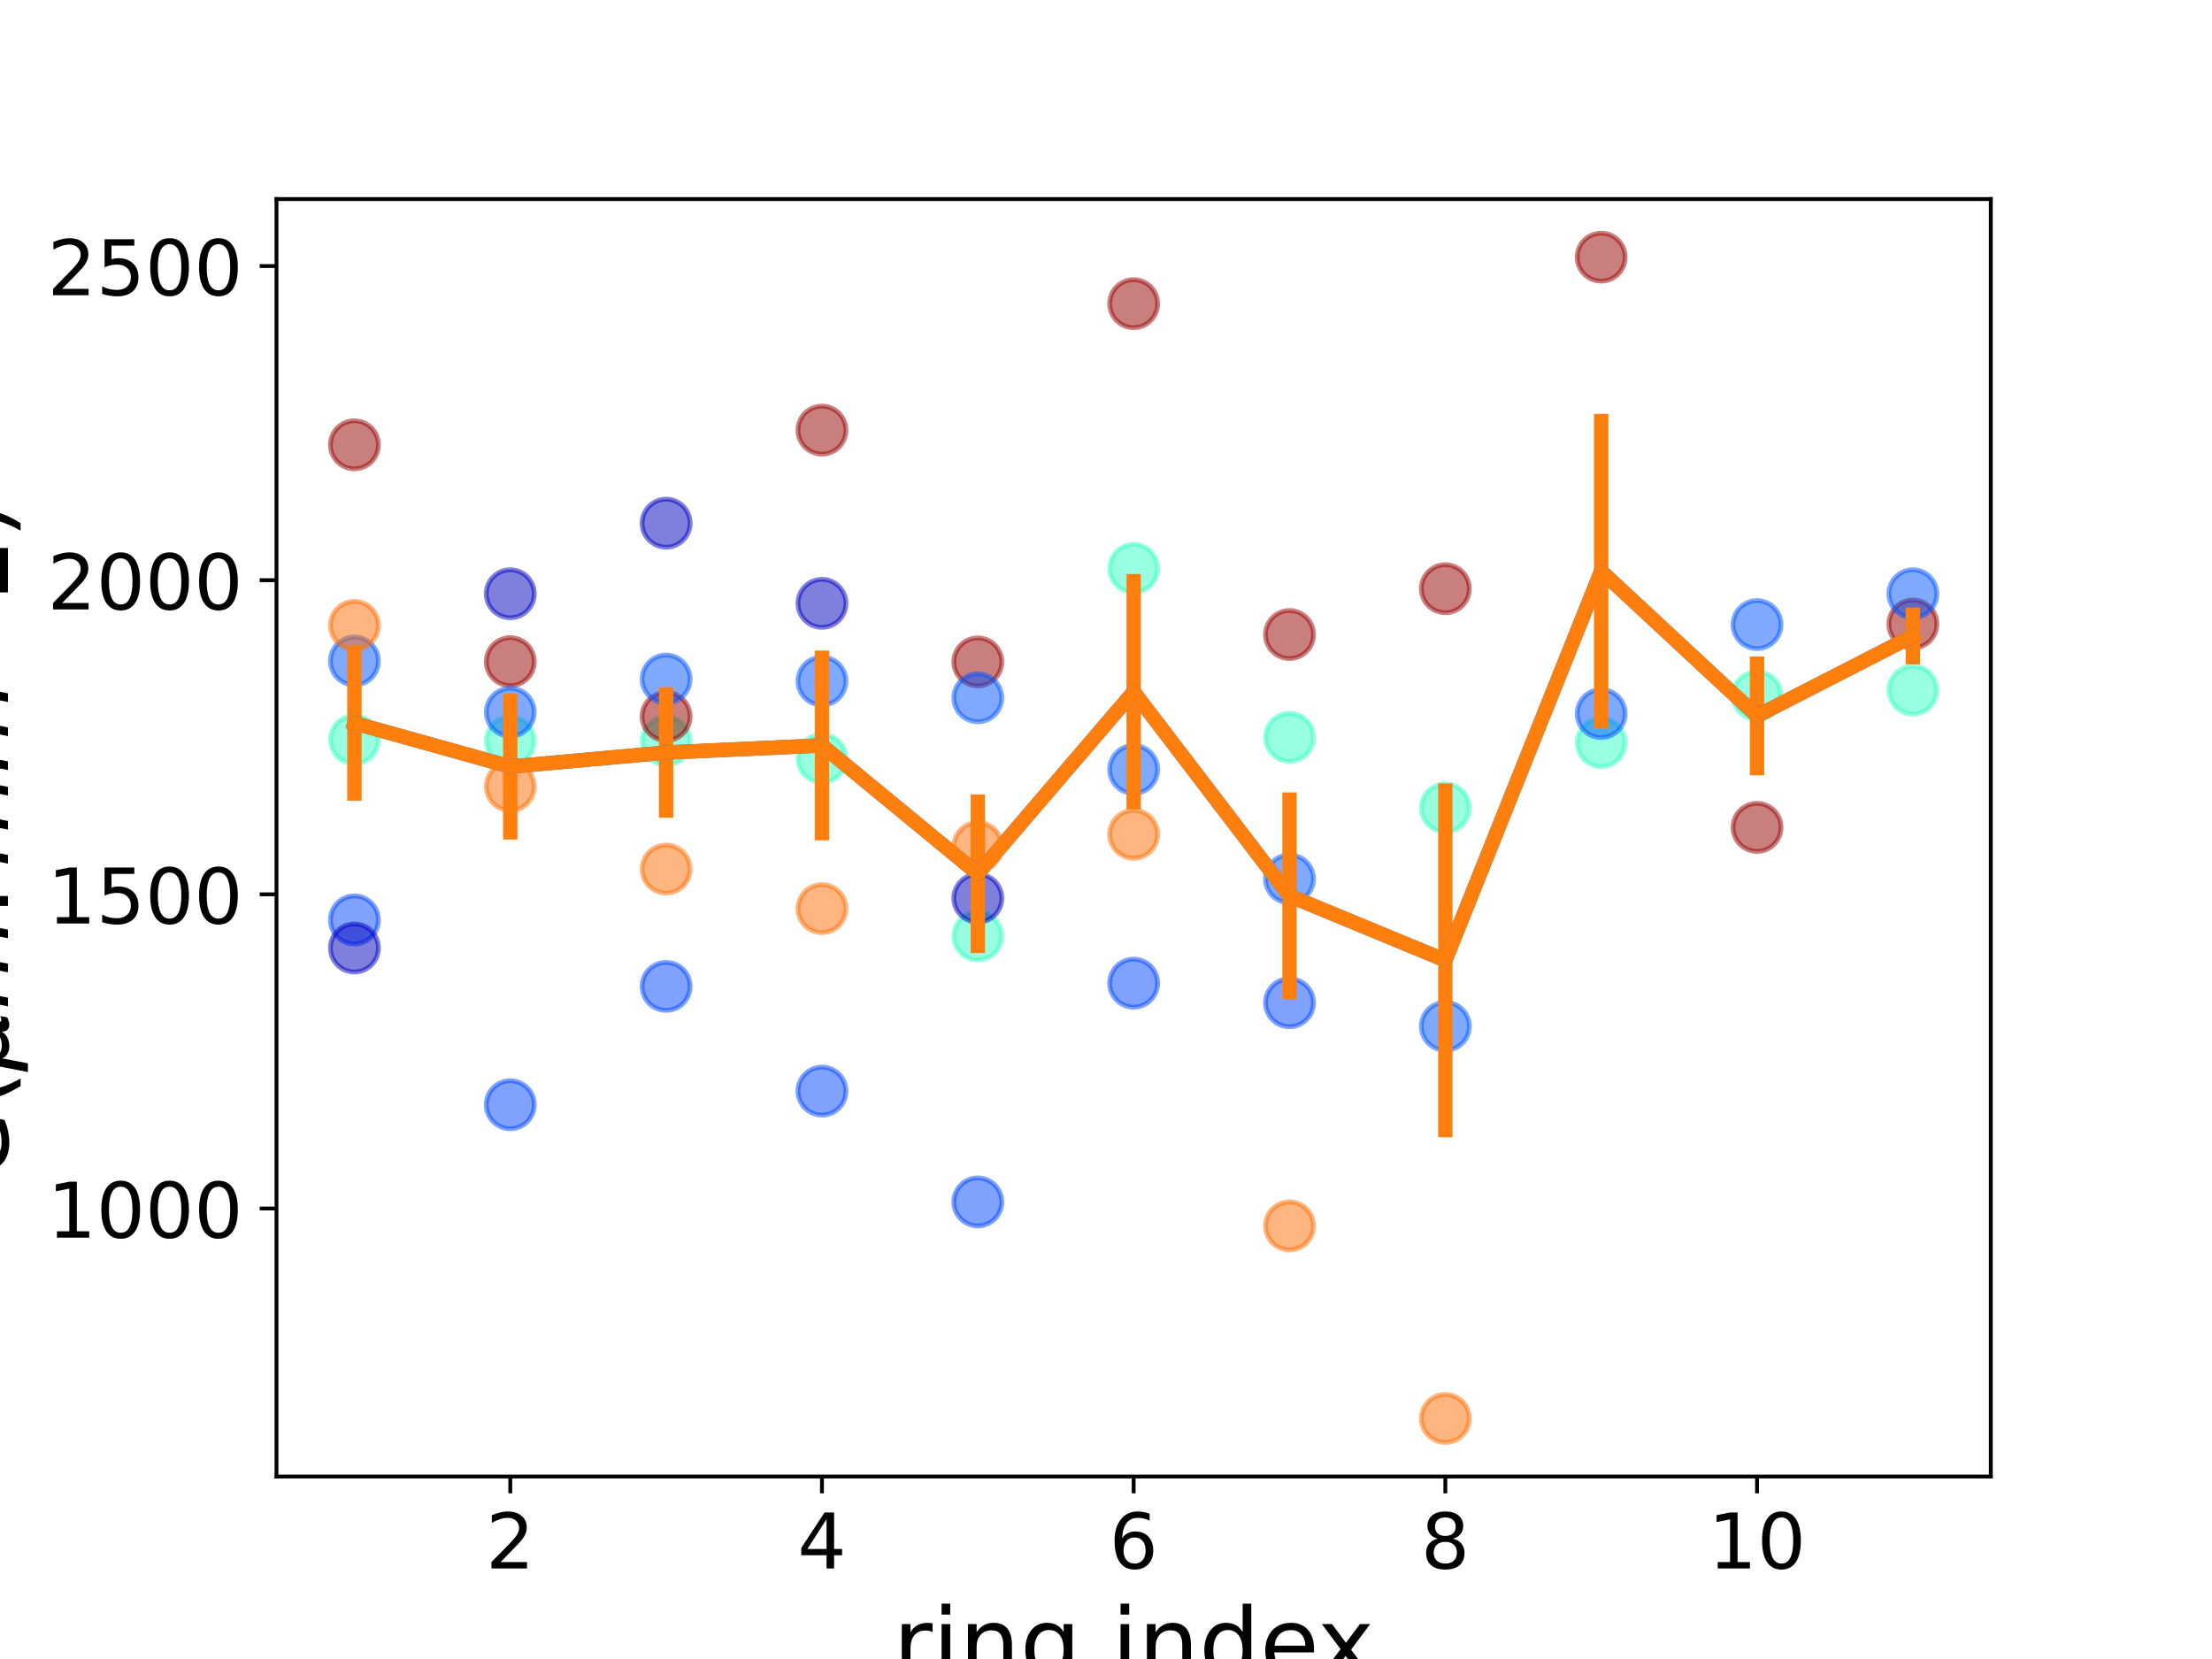 <?xml version="1.0" encoding="utf-8" standalone="no"?>
<!DOCTYPE svg PUBLIC "-//W3C//DTD SVG 1.1//EN"
  "http://www.w3.org/Graphics/SVG/1.1/DTD/svg11.dtd">
<!-- Created with matplotlib (https://matplotlib.org/) -->
<svg height="345.6pt" version="1.1" viewBox="0 0 460.8 345.6" width="460.8pt" xmlns="http://www.w3.org/2000/svg" xmlns:xlink="http://www.w3.org/1999/xlink">
 <defs>
  <style type="text/css">*{stroke-linecap:butt;stroke-linejoin:round;}</style>
 </defs>
 <g id="figure_1">
  <g id="patch_1">
   <path d="M 0 345.6 
L 460.8 345.6 
L 460.8 0 
L 0 0 
z
" style="fill:#ffffff;"/>
  </g>
  <g id="axes_1">
   <g id="patch_2">
    <path d="M 57.6 307.584 
L 414.72 307.584 
L 414.72 41.472 
L 57.6 41.472 
z
" style="fill:#ffffff;"/>
   </g>
   <g id="PathCollection_1">
    <defs>
     <path d="M 0 5 
C 1.326 5 2.598 4.473 3.536 3.536 
C 4.473 2.598 5 1.326 5 -0 
C 5 -1.326 4.473 -2.598 3.536 -3.536 
C 2.598 -4.473 1.326 -5 0 -5 
C -1.326 -5 -2.598 -4.473 -3.536 -3.536 
C -4.473 -2.598 -5 -1.326 -5 0 
C -5 1.326 -4.473 2.598 -3.536 3.536 
C -2.598 4.473 -1.326 5 0 5 
z
" id="C0_0_983bcba213"/>
    </defs>
    <g clip-path="url(#pe742b63097)">
     <use style="fill:#33ffc4;fill-opacity:0.5;stroke:#33ffc4;stroke-opacity:0.5;" x="73.833" xlink:href="#C0_0_983bcba213" y="154.089"/>
    </g>
    <g clip-path="url(#pe742b63097)">
     <use style="fill:#33ffc4;fill-opacity:0.5;stroke:#33ffc4;stroke-opacity:0.5;" x="106.298" xlink:href="#C0_0_983bcba213" y="154.359"/>
    </g>
    <g clip-path="url(#pe742b63097)">
     <use style="fill:#33ffc4;fill-opacity:0.5;stroke:#33ffc4;stroke-opacity:0.5;" x="138.764" xlink:href="#C0_0_983bcba213" y="154.374"/>
    </g>
    <g clip-path="url(#pe742b63097)">
     <use style="fill:#33ffc4;fill-opacity:0.5;stroke:#33ffc4;stroke-opacity:0.5;" x="171.229" xlink:href="#C0_0_983bcba213" y="157.989"/>
    </g>
    <g clip-path="url(#pe742b63097)">
     <use style="fill:#33ffc4;fill-opacity:0.5;stroke:#33ffc4;stroke-opacity:0.5;" x="203.695" xlink:href="#C0_0_983bcba213" y="194.983"/>
    </g>
    <g clip-path="url(#pe742b63097)">
     <use style="fill:#33ffc4;fill-opacity:0.5;stroke:#33ffc4;stroke-opacity:0.5;" x="236.16" xlink:href="#C0_0_983bcba213" y="118.397"/>
    </g>
    <g clip-path="url(#pe742b63097)">
     <use style="fill:#33ffc4;fill-opacity:0.5;stroke:#33ffc4;stroke-opacity:0.5;" x="268.625" xlink:href="#C0_0_983bcba213" y="153.61"/>
    </g>
    <g clip-path="url(#pe742b63097)">
     <use style="fill:#33ffc4;fill-opacity:0.5;stroke:#33ffc4;stroke-opacity:0.5;" x="301.091" xlink:href="#C0_0_983bcba213" y="168.284"/>
    </g>
    <g clip-path="url(#pe742b63097)">
     <use style="fill:#33ffc4;fill-opacity:0.5;stroke:#33ffc4;stroke-opacity:0.5;" x="333.556" xlink:href="#C0_0_983bcba213" y="154.7"/>
    </g>
    <g clip-path="url(#pe742b63097)">
     <use style="fill:#33ffc4;fill-opacity:0.5;stroke:#33ffc4;stroke-opacity:0.5;" x="366.022" xlink:href="#C0_0_983bcba213" y="144.926"/>
    </g>
    <g clip-path="url(#pe742b63097)">
     <use style="fill:#33ffc4;fill-opacity:0.5;stroke:#33ffc4;stroke-opacity:0.5;" x="398.487" xlink:href="#C0_0_983bcba213" y="143.755"/>
    </g>
    <g clip-path="url(#pe742b63097)">
     <use style="fill:#960000;fill-opacity:0.5;stroke:#960000;stroke-opacity:0.5;" x="73.833" xlink:href="#C0_0_983bcba213" y="92.666"/>
    </g>
    <g clip-path="url(#pe742b63097)">
     <use style="fill:#960000;fill-opacity:0.5;stroke:#960000;stroke-opacity:0.5;" x="106.298" xlink:href="#C0_0_983bcba213" y="137.836"/>
    </g>
    <g clip-path="url(#pe742b63097)">
     <use style="fill:#960000;fill-opacity:0.5;stroke:#960000;stroke-opacity:0.5;" x="138.764" xlink:href="#C0_0_983bcba213" y="149.251"/>
    </g>
    <g clip-path="url(#pe742b63097)">
     <use style="fill:#960000;fill-opacity:0.5;stroke:#960000;stroke-opacity:0.5;" x="171.229" xlink:href="#C0_0_983bcba213" y="89.604"/>
    </g>
    <g clip-path="url(#pe742b63097)">
     <use style="fill:#960000;fill-opacity:0.5;stroke:#960000;stroke-opacity:0.5;" x="203.695" xlink:href="#C0_0_983bcba213" y="137.89"/>
    </g>
    <g clip-path="url(#pe742b63097)">
     <use style="fill:#960000;fill-opacity:0.5;stroke:#960000;stroke-opacity:0.5;" x="236.16" xlink:href="#C0_0_983bcba213" y="63.258"/>
    </g>
    <g clip-path="url(#pe742b63097)">
     <use style="fill:#960000;fill-opacity:0.5;stroke:#960000;stroke-opacity:0.5;" x="268.625" xlink:href="#C0_0_983bcba213" y="132.185"/>
    </g>
    <g clip-path="url(#pe742b63097)">
     <use style="fill:#960000;fill-opacity:0.5;stroke:#960000;stroke-opacity:0.5;" x="301.091" xlink:href="#C0_0_983bcba213" y="122.638"/>
    </g>
    <g clip-path="url(#pe742b63097)">
     <use style="fill:#960000;fill-opacity:0.5;stroke:#960000;stroke-opacity:0.5;" x="333.556" xlink:href="#C0_0_983bcba213" y="53.568"/>
    </g>
    <g clip-path="url(#pe742b63097)">
     <use style="fill:#960000;fill-opacity:0.5;stroke:#960000;stroke-opacity:0.5;" x="366.022" xlink:href="#C0_0_983bcba213" y="172.359"/>
    </g>
    <g clip-path="url(#pe742b63097)">
     <use style="fill:#960000;fill-opacity:0.5;stroke:#960000;stroke-opacity:0.5;" x="398.487" xlink:href="#C0_0_983bcba213" y="129.992"/>
    </g>
    <g clip-path="url(#pe742b63097)">
     <use style="fill:#0054ff;fill-opacity:0.5;stroke:#0054ff;stroke-opacity:0.5;" x="73.833" xlink:href="#C0_0_983bcba213" y="137.699"/>
    </g>
    <g clip-path="url(#pe742b63097)">
     <use style="fill:#0054ff;fill-opacity:0.5;stroke:#0054ff;stroke-opacity:0.5;" x="106.298" xlink:href="#C0_0_983bcba213" y="148.362"/>
    </g>
    <g clip-path="url(#pe742b63097)">
     <use style="fill:#0054ff;fill-opacity:0.5;stroke:#0054ff;stroke-opacity:0.5;" x="138.764" xlink:href="#C0_0_983bcba213" y="141.456"/>
    </g>
    <g clip-path="url(#pe742b63097)">
     <use style="fill:#0054ff;fill-opacity:0.5;stroke:#0054ff;stroke-opacity:0.5;" x="171.229" xlink:href="#C0_0_983bcba213" y="141.879"/>
    </g>
    <g clip-path="url(#pe742b63097)">
     <use style="fill:#0054ff;fill-opacity:0.5;stroke:#0054ff;stroke-opacity:0.5;" x="203.695" xlink:href="#C0_0_983bcba213" y="145.365"/>
    </g>
    <g clip-path="url(#pe742b63097)">
     <use style="fill:#0054ff;fill-opacity:0.5;stroke:#0054ff;stroke-opacity:0.5;" x="236.16" xlink:href="#C0_0_983bcba213" y="160.295"/>
    </g>
    <g clip-path="url(#pe742b63097)">
     <use style="fill:#0054ff;fill-opacity:0.5;stroke:#0054ff;stroke-opacity:0.5;" x="268.625" xlink:href="#C0_0_983bcba213" y="183.088"/>
    </g>
    <g clip-path="url(#pe742b63097)">
     <use style="fill:#0054ff;fill-opacity:0.5;stroke:#0054ff;stroke-opacity:0.5;" x="301.091" xlink:href="#C0_0_983bcba213" y="213.797"/>
    </g>
    <g clip-path="url(#pe742b63097)">
     <use style="fill:#0054ff;fill-opacity:0.5;stroke:#0054ff;stroke-opacity:0.5;" x="333.556" xlink:href="#C0_0_983bcba213" y="148.649"/>
    </g>
    <g clip-path="url(#pe742b63097)">
     <use style="fill:#0054ff;fill-opacity:0.5;stroke:#0054ff;stroke-opacity:0.5;" x="366.022" xlink:href="#C0_0_983bcba213" y="130.116"/>
    </g>
    <g clip-path="url(#pe742b63097)">
     <use style="fill:#0054ff;fill-opacity:0.5;stroke:#0054ff;stroke-opacity:0.5;" x="398.487" xlink:href="#C0_0_983bcba213" y="123.691"/>
    </g>
    <g clip-path="url(#pe742b63097)">
     <use style="fill:#0044ff;fill-opacity:0.5;stroke:#0044ff;stroke-opacity:0.5;" x="73.833" xlink:href="#C0_0_983bcba213" y="191.639"/>
    </g>
    <g clip-path="url(#pe742b63097)">
     <use style="fill:#0044ff;fill-opacity:0.5;stroke:#0044ff;stroke-opacity:0.5;" x="106.298" xlink:href="#C0_0_983bcba213" y="230.136"/>
    </g>
    <g clip-path="url(#pe742b63097)">
     <use style="fill:#0044ff;fill-opacity:0.5;stroke:#0044ff;stroke-opacity:0.5;" x="138.764" xlink:href="#C0_0_983bcba213" y="205.481"/>
    </g>
    <g clip-path="url(#pe742b63097)">
     <use style="fill:#0044ff;fill-opacity:0.5;stroke:#0044ff;stroke-opacity:0.5;" x="171.229" xlink:href="#C0_0_983bcba213" y="227.292"/>
    </g>
    <g clip-path="url(#pe742b63097)">
     <use style="fill:#0044ff;fill-opacity:0.5;stroke:#0044ff;stroke-opacity:0.5;" x="203.695" xlink:href="#C0_0_983bcba213" y="250.385"/>
    </g>
    <g clip-path="url(#pe742b63097)">
     <use style="fill:#0044ff;fill-opacity:0.5;stroke:#0044ff;stroke-opacity:0.5;" x="236.16" xlink:href="#C0_0_983bcba213" y="204.807"/>
    </g>
    <g clip-path="url(#pe742b63097)">
     <use style="fill:#0044ff;fill-opacity:0.5;stroke:#0044ff;stroke-opacity:0.5;" x="268.625" xlink:href="#C0_0_983bcba213" y="208.883"/>
    </g>
    <g clip-path="url(#pe742b63097)">
     <use style="fill:#ff6c00;fill-opacity:0.5;stroke:#ff6c00;stroke-opacity:0.5;" x="73.833" xlink:href="#C0_0_983bcba213" y="130.279"/>
    </g>
    <g clip-path="url(#pe742b63097)">
     <use style="fill:#ff6c00;fill-opacity:0.5;stroke:#ff6c00;stroke-opacity:0.5;" x="106.298" xlink:href="#C0_0_983bcba213" y="163.842"/>
    </g>
    <g clip-path="url(#pe742b63097)">
     <use style="fill:#ff6c00;fill-opacity:0.5;stroke:#ff6c00;stroke-opacity:0.5;" x="138.764" xlink:href="#C0_0_983bcba213" y="181.046"/>
    </g>
    <g clip-path="url(#pe742b63097)">
     <use style="fill:#ff6c00;fill-opacity:0.5;stroke:#ff6c00;stroke-opacity:0.5;" x="171.229" xlink:href="#C0_0_983bcba213" y="189.281"/>
    </g>
    <g clip-path="url(#pe742b63097)">
     <use style="fill:#ff6c00;fill-opacity:0.5;stroke:#ff6c00;stroke-opacity:0.5;" x="203.695" xlink:href="#C0_0_983bcba213" y="176.36"/>
    </g>
    <g clip-path="url(#pe742b63097)">
     <use style="fill:#ff6c00;fill-opacity:0.5;stroke:#ff6c00;stroke-opacity:0.5;" x="236.16" xlink:href="#C0_0_983bcba213" y="173.79"/>
    </g>
    <g clip-path="url(#pe742b63097)">
     <use style="fill:#ff6c00;fill-opacity:0.5;stroke:#ff6c00;stroke-opacity:0.5;" x="268.625" xlink:href="#C0_0_983bcba213" y="255.377"/>
    </g>
    <g clip-path="url(#pe742b63097)">
     <use style="fill:#ff6c00;fill-opacity:0.5;stroke:#ff6c00;stroke-opacity:0.5;" x="301.091" xlink:href="#C0_0_983bcba213" y="295.488"/>
    </g>
    <g clip-path="url(#pe742b63097)">
     <use style="fill:#0000bf;fill-opacity:0.5;stroke:#0000bf;stroke-opacity:0.5;" x="73.833" xlink:href="#C0_0_983bcba213" y="197.483"/>
    </g>
    <g clip-path="url(#pe742b63097)">
     <use style="fill:#0000bf;fill-opacity:0.5;stroke:#0000bf;stroke-opacity:0.5;" x="106.298" xlink:href="#C0_0_983bcba213" y="123.69"/>
    </g>
    <g clip-path="url(#pe742b63097)">
     <use style="fill:#0000bf;fill-opacity:0.5;stroke:#0000bf;stroke-opacity:0.5;" x="138.764" xlink:href="#C0_0_983bcba213" y="108.985"/>
    </g>
    <g clip-path="url(#pe742b63097)">
     <use style="fill:#0000bf;fill-opacity:0.5;stroke:#0000bf;stroke-opacity:0.5;" x="171.229" xlink:href="#C0_0_983bcba213" y="125.688"/>
    </g>
    <g clip-path="url(#pe742b63097)">
     <use style="fill:#0000bf;fill-opacity:0.5;stroke:#0000bf;stroke-opacity:0.5;" x="203.695" xlink:href="#C0_0_983bcba213" y="187.109"/>
    </g>
   </g>
   <g id="matplotlib.axis_1">
    <g id="xtick_1">
     <g id="line2d_1">
      <defs>
       <path d="M 0 0 
L 0 3.5 
" id="m66d9d529b7" style="stroke:#000000;stroke-width:0.8;"/>
      </defs>
      <g>
       <use style="stroke:#000000;stroke-width:0.8;" x="106.298" xlink:href="#m66d9d529b7" y="307.584"/>
      </g>
     </g>
     <g id="text_1">
      <!-- 2 -->
      <g transform="translate(101.208 326.741)scale(0.16 -0.16)">
       <defs>
        <path d="M 19.188 8.297 
L 53.609 8.297 
L 53.609 0 
L 7.328 0 
L 7.328 8.297 
Q 12.938 14.109 22.625 23.891 
Q 32.328 33.688 34.812 36.531 
Q 39.547 41.844 41.422 45.531 
Q 43.312 49.219 43.312 52.781 
Q 43.312 58.594 39.234 62.25 
Q 35.156 65.922 28.609 65.922 
Q 23.969 65.922 18.812 64.312 
Q 13.672 62.703 7.812 59.422 
L 7.812 69.391 
Q 13.766 71.781 18.938 73 
Q 24.125 74.219 28.422 74.219 
Q 39.75 74.219 46.484 68.547 
Q 53.219 62.891 53.219 53.422 
Q 53.219 48.922 51.531 44.891 
Q 49.859 40.875 45.406 35.406 
Q 44.188 33.984 37.641 27.219 
Q 31.109 20.453 19.188 8.297 
z
" id="DejaVuSans-50"/>
       </defs>
       <use xlink:href="#DejaVuSans-50"/>
      </g>
     </g>
    </g>
    <g id="xtick_2">
     <g id="line2d_2">
      <g>
       <use style="stroke:#000000;stroke-width:0.8;" x="171.229" xlink:href="#m66d9d529b7" y="307.584"/>
      </g>
     </g>
     <g id="text_2">
      <!-- 4 -->
      <g transform="translate(166.139 326.741)scale(0.16 -0.16)">
       <defs>
        <path d="M 37.797 64.312 
L 12.891 25.391 
L 37.797 25.391 
z
M 35.203 72.906 
L 47.609 72.906 
L 47.609 25.391 
L 58.016 25.391 
L 58.016 17.188 
L 47.609 17.188 
L 47.609 0 
L 37.797 0 
L 37.797 17.188 
L 4.891 17.188 
L 4.891 26.703 
z
" id="DejaVuSans-52"/>
       </defs>
       <use xlink:href="#DejaVuSans-52"/>
      </g>
     </g>
    </g>
    <g id="xtick_3">
     <g id="line2d_3">
      <g>
       <use style="stroke:#000000;stroke-width:0.8;" x="236.16" xlink:href="#m66d9d529b7" y="307.584"/>
      </g>
     </g>
     <g id="text_3">
      <!-- 6 -->
      <g transform="translate(231.07 326.741)scale(0.16 -0.16)">
       <defs>
        <path d="M 33.016 40.375 
Q 26.375 40.375 22.484 35.828 
Q 18.609 31.297 18.609 23.391 
Q 18.609 15.531 22.484 10.953 
Q 26.375 6.391 33.016 6.391 
Q 39.656 6.391 43.531 10.953 
Q 47.406 15.531 47.406 23.391 
Q 47.406 31.297 43.531 35.828 
Q 39.656 40.375 33.016 40.375 
z
M 52.594 71.297 
L 52.594 62.312 
Q 48.875 64.062 45.094 64.984 
Q 41.312 65.922 37.594 65.922 
Q 27.828 65.922 22.672 59.328 
Q 17.531 52.734 16.797 39.406 
Q 19.672 43.656 24.016 45.922 
Q 28.375 48.188 33.594 48.188 
Q 44.578 48.188 50.953 41.516 
Q 57.328 34.859 57.328 23.391 
Q 57.328 12.156 50.688 5.359 
Q 44.047 -1.422 33.016 -1.422 
Q 20.359 -1.422 13.672 8.266 
Q 6.984 17.969 6.984 36.375 
Q 6.984 53.656 15.188 63.938 
Q 23.391 74.219 37.203 74.219 
Q 40.922 74.219 44.703 73.484 
Q 48.484 72.75 52.594 71.297 
z
" id="DejaVuSans-54"/>
       </defs>
       <use xlink:href="#DejaVuSans-54"/>
      </g>
     </g>
    </g>
    <g id="xtick_4">
     <g id="line2d_4">
      <g>
       <use style="stroke:#000000;stroke-width:0.8;" x="301.091" xlink:href="#m66d9d529b7" y="307.584"/>
      </g>
     </g>
     <g id="text_4">
      <!-- 8 -->
      <g transform="translate(296.001 326.741)scale(0.16 -0.16)">
       <defs>
        <path d="M 31.781 34.625 
Q 24.75 34.625 20.719 30.859 
Q 16.703 27.094 16.703 20.516 
Q 16.703 13.922 20.719 10.156 
Q 24.75 6.391 31.781 6.391 
Q 38.812 6.391 42.859 10.172 
Q 46.922 13.969 46.922 20.516 
Q 46.922 27.094 42.891 30.859 
Q 38.875 34.625 31.781 34.625 
z
M 21.922 38.812 
Q 15.578 40.375 12.031 44.719 
Q 8.5 49.078 8.5 55.328 
Q 8.5 64.062 14.719 69.141 
Q 20.953 74.219 31.781 74.219 
Q 42.672 74.219 48.875 69.141 
Q 55.078 64.062 55.078 55.328 
Q 55.078 49.078 51.531 44.719 
Q 48 40.375 41.703 38.812 
Q 48.828 37.156 52.797 32.312 
Q 56.781 27.484 56.781 20.516 
Q 56.781 9.906 50.312 4.234 
Q 43.844 -1.422 31.781 -1.422 
Q 19.734 -1.422 13.25 4.234 
Q 6.781 9.906 6.781 20.516 
Q 6.781 27.484 10.781 32.312 
Q 14.797 37.156 21.922 38.812 
z
M 18.312 54.391 
Q 18.312 48.734 21.844 45.562 
Q 25.391 42.391 31.781 42.391 
Q 38.141 42.391 41.719 45.562 
Q 45.312 48.734 45.312 54.391 
Q 45.312 60.062 41.719 63.234 
Q 38.141 66.406 31.781 66.406 
Q 25.391 66.406 21.844 63.234 
Q 18.312 60.062 18.312 54.391 
z
" id="DejaVuSans-56"/>
       </defs>
       <use xlink:href="#DejaVuSans-56"/>
      </g>
     </g>
    </g>
    <g id="xtick_5">
     <g id="line2d_5">
      <g>
       <use style="stroke:#000000;stroke-width:0.8;" x="366.022" xlink:href="#m66d9d529b7" y="307.584"/>
      </g>
     </g>
     <g id="text_5">
      <!-- 10 -->
      <g transform="translate(355.842 326.741)scale(0.16 -0.16)">
       <defs>
        <path d="M 12.406 8.297 
L 28.516 8.297 
L 28.516 63.922 
L 10.984 60.406 
L 10.984 69.391 
L 28.422 72.906 
L 38.281 72.906 
L 38.281 8.297 
L 54.391 8.297 
L 54.391 0 
L 12.406 0 
z
" id="DejaVuSans-49"/>
        <path d="M 31.781 66.406 
Q 24.172 66.406 20.328 58.906 
Q 16.5 51.422 16.5 36.375 
Q 16.5 21.391 20.328 13.891 
Q 24.172 6.391 31.781 6.391 
Q 39.453 6.391 43.281 13.891 
Q 47.125 21.391 47.125 36.375 
Q 47.125 51.422 43.281 58.906 
Q 39.453 66.406 31.781 66.406 
z
M 31.781 74.219 
Q 44.047 74.219 50.516 64.516 
Q 56.984 54.828 56.984 36.375 
Q 56.984 17.969 50.516 8.266 
Q 44.047 -1.422 31.781 -1.422 
Q 19.531 -1.422 13.062 8.266 
Q 6.594 17.969 6.594 36.375 
Q 6.594 54.828 13.062 64.516 
Q 19.531 74.219 31.781 74.219 
z
" id="DejaVuSans-48"/>
       </defs>
       <use xlink:href="#DejaVuSans-49"/>
       <use x="63.623" xlink:href="#DejaVuSans-48"/>
      </g>
     </g>
    </g>
    <g id="text_6">
     <!-- ring index -->
     <g transform="translate(186.046 349.266)scale(0.2 -0.2)">
      <defs>
       <path d="M 41.109 46.297 
Q 39.594 47.172 37.812 47.578 
Q 36.031 48 33.891 48 
Q 26.266 48 22.188 43.047 
Q 18.109 38.094 18.109 28.812 
L 18.109 0 
L 9.078 0 
L 9.078 54.688 
L 18.109 54.688 
L 18.109 46.188 
Q 20.953 51.172 25.484 53.578 
Q 30.031 56 36.531 56 
Q 37.453 56 38.578 55.875 
Q 39.703 55.766 41.062 55.516 
z
" id="DejaVuSans-114"/>
       <path d="M 9.422 54.688 
L 18.406 54.688 
L 18.406 0 
L 9.422 0 
z
M 9.422 75.984 
L 18.406 75.984 
L 18.406 64.594 
L 9.422 64.594 
z
" id="DejaVuSans-105"/>
       <path d="M 54.891 33.016 
L 54.891 0 
L 45.906 0 
L 45.906 32.719 
Q 45.906 40.484 42.875 44.328 
Q 39.844 48.188 33.797 48.188 
Q 26.516 48.188 22.312 43.547 
Q 18.109 38.922 18.109 30.906 
L 18.109 0 
L 9.078 0 
L 9.078 54.688 
L 18.109 54.688 
L 18.109 46.188 
Q 21.344 51.125 25.703 53.562 
Q 30.078 56 35.797 56 
Q 45.219 56 50.047 50.172 
Q 54.891 44.344 54.891 33.016 
z
" id="DejaVuSans-110"/>
       <path d="M 45.406 27.984 
Q 45.406 37.75 41.375 43.109 
Q 37.359 48.484 30.078 48.484 
Q 22.859 48.484 18.828 43.109 
Q 14.797 37.75 14.797 27.984 
Q 14.797 18.266 18.828 12.891 
Q 22.859 7.516 30.078 7.516 
Q 37.359 7.516 41.375 12.891 
Q 45.406 18.266 45.406 27.984 
z
M 54.391 6.781 
Q 54.391 -7.172 48.188 -13.984 
Q 42 -20.797 29.203 -20.797 
Q 24.469 -20.797 20.266 -20.094 
Q 16.062 -19.391 12.109 -17.922 
L 12.109 -9.188 
Q 16.062 -11.328 19.922 -12.344 
Q 23.781 -13.375 27.781 -13.375 
Q 36.625 -13.375 41.016 -8.766 
Q 45.406 -4.156 45.406 5.172 
L 45.406 9.625 
Q 42.625 4.781 38.281 2.391 
Q 33.938 0 27.875 0 
Q 17.828 0 11.672 7.656 
Q 5.516 15.328 5.516 27.984 
Q 5.516 40.672 11.672 48.328 
Q 17.828 56 27.875 56 
Q 33.938 56 38.281 53.609 
Q 42.625 51.219 45.406 46.391 
L 45.406 54.688 
L 54.391 54.688 
z
" id="DejaVuSans-103"/>
       <path id="DejaVuSans-32"/>
       <path d="M 45.406 46.391 
L 45.406 75.984 
L 54.391 75.984 
L 54.391 0 
L 45.406 0 
L 45.406 8.203 
Q 42.578 3.328 38.25 0.953 
Q 33.938 -1.422 27.875 -1.422 
Q 17.969 -1.422 11.734 6.484 
Q 5.516 14.406 5.516 27.297 
Q 5.516 40.188 11.734 48.094 
Q 17.969 56 27.875 56 
Q 33.938 56 38.25 53.625 
Q 42.578 51.266 45.406 46.391 
z
M 14.797 27.297 
Q 14.797 17.391 18.875 11.75 
Q 22.953 6.109 30.078 6.109 
Q 37.203 6.109 41.297 11.75 
Q 45.406 17.391 45.406 27.297 
Q 45.406 37.203 41.297 42.844 
Q 37.203 48.484 30.078 48.484 
Q 22.953 48.484 18.875 42.844 
Q 14.797 37.203 14.797 27.297 
z
" id="DejaVuSans-100"/>
       <path d="M 56.203 29.594 
L 56.203 25.203 
L 14.891 25.203 
Q 15.484 15.922 20.484 11.062 
Q 25.484 6.203 34.422 6.203 
Q 39.594 6.203 44.453 7.469 
Q 49.312 8.734 54.109 11.281 
L 54.109 2.781 
Q 49.266 0.734 44.188 -0.344 
Q 39.109 -1.422 33.891 -1.422 
Q 20.797 -1.422 13.156 6.188 
Q 5.516 13.812 5.516 26.812 
Q 5.516 40.234 12.766 48.109 
Q 20.016 56 32.328 56 
Q 43.359 56 49.781 48.891 
Q 56.203 41.797 56.203 29.594 
z
M 47.219 32.234 
Q 47.125 39.594 43.094 43.984 
Q 39.062 48.391 32.422 48.391 
Q 24.906 48.391 20.391 44.141 
Q 15.875 39.891 15.188 32.172 
z
" id="DejaVuSans-101"/>
       <path d="M 54.891 54.688 
L 35.109 28.078 
L 55.906 0 
L 45.312 0 
L 29.391 21.484 
L 13.484 0 
L 2.875 0 
L 24.125 28.609 
L 4.688 54.688 
L 15.281 54.688 
L 29.781 35.203 
L 44.281 54.688 
z
" id="DejaVuSans-120"/>
      </defs>
      <use xlink:href="#DejaVuSans-114"/>
      <use x="41.113" xlink:href="#DejaVuSans-105"/>
      <use x="68.896" xlink:href="#DejaVuSans-110"/>
      <use x="132.275" xlink:href="#DejaVuSans-103"/>
      <use x="195.752" xlink:href="#DejaVuSans-32"/>
      <use x="227.539" xlink:href="#DejaVuSans-105"/>
      <use x="255.322" xlink:href="#DejaVuSans-110"/>
      <use x="318.701" xlink:href="#DejaVuSans-100"/>
      <use x="382.178" xlink:href="#DejaVuSans-101"/>
      <use x="441.951" xlink:href="#DejaVuSans-120"/>
     </g>
    </g>
   </g>
   <g id="matplotlib.axis_2">
    <g id="ytick_1">
     <g id="line2d_6">
      <defs>
       <path d="M 0 0 
L -3.5 0 
" id="me0be626f1d" style="stroke:#000000;stroke-width:0.8;"/>
      </defs>
      <g>
       <use style="stroke:#000000;stroke-width:0.8;" x="57.6" xlink:href="#me0be626f1d" y="251.753"/>
      </g>
     </g>
     <g id="text_7">
      <!-- 1000 -->
      <g transform="translate(9.88 257.832)scale(0.16 -0.16)">
       <use xlink:href="#DejaVuSans-49"/>
       <use x="63.623" xlink:href="#DejaVuSans-48"/>
       <use x="127.246" xlink:href="#DejaVuSans-48"/>
       <use x="190.869" xlink:href="#DejaVuSans-48"/>
      </g>
     </g>
    </g>
    <g id="ytick_2">
     <g id="line2d_7">
      <g>
       <use style="stroke:#000000;stroke-width:0.8;" x="57.6" xlink:href="#me0be626f1d" y="186.309"/>
      </g>
     </g>
     <g id="text_8">
      <!-- 1500 -->
      <g transform="translate(9.88 192.387)scale(0.16 -0.16)">
       <defs>
        <path d="M 10.797 72.906 
L 49.516 72.906 
L 49.516 64.594 
L 19.828 64.594 
L 19.828 46.734 
Q 21.969 47.469 24.109 47.828 
Q 26.266 48.188 28.422 48.188 
Q 40.625 48.188 47.75 41.5 
Q 54.891 34.812 54.891 23.391 
Q 54.891 11.625 47.562 5.094 
Q 40.234 -1.422 26.906 -1.422 
Q 22.312 -1.422 17.547 -0.641 
Q 12.797 0.141 7.719 1.703 
L 7.719 11.625 
Q 12.109 9.234 16.797 8.062 
Q 21.484 6.891 26.703 6.891 
Q 35.156 6.891 40.078 11.328 
Q 45.016 15.766 45.016 23.391 
Q 45.016 31 40.078 35.438 
Q 35.156 39.891 26.703 39.891 
Q 22.75 39.891 18.812 39.016 
Q 14.891 38.141 10.797 36.281 
z
" id="DejaVuSans-53"/>
       </defs>
       <use xlink:href="#DejaVuSans-49"/>
       <use x="63.623" xlink:href="#DejaVuSans-53"/>
       <use x="127.246" xlink:href="#DejaVuSans-48"/>
       <use x="190.869" xlink:href="#DejaVuSans-48"/>
      </g>
     </g>
    </g>
    <g id="ytick_3">
     <g id="line2d_8">
      <g>
       <use style="stroke:#000000;stroke-width:0.8;" x="57.6" xlink:href="#me0be626f1d" y="120.864"/>
      </g>
     </g>
     <g id="text_9">
      <!-- 2000 -->
      <g transform="translate(9.88 126.943)scale(0.16 -0.16)">
       <use xlink:href="#DejaVuSans-50"/>
       <use x="63.623" xlink:href="#DejaVuSans-48"/>
       <use x="127.246" xlink:href="#DejaVuSans-48"/>
       <use x="190.869" xlink:href="#DejaVuSans-48"/>
      </g>
     </g>
    </g>
    <g id="ytick_4">
     <g id="line2d_9">
      <g>
       <use style="stroke:#000000;stroke-width:0.8;" x="57.6" xlink:href="#me0be626f1d" y="55.42"/>
      </g>
     </g>
     <g id="text_10">
      <!-- 2500 -->
      <g transform="translate(9.88 61.499)scale(0.16 -0.16)">
       <use xlink:href="#DejaVuSans-50"/>
       <use x="63.623" xlink:href="#DejaVuSans-53"/>
       <use x="127.246" xlink:href="#DejaVuSans-48"/>
       <use x="190.869" xlink:href="#DejaVuSans-48"/>
      </g>
     </g>
    </g>
    <g id="text_11">
     <!-- $C (\mu m.mm{-2})$ -->
     <g transform="translate(1.68 244.828)rotate(-90)scale(0.2 -0.2)">
      <defs>
       <path d="M 69.484 67.281 
L 67.484 56.891 
Q 62.797 61.625 57.547 63.922 
Q 52.297 66.219 46.188 66.219 
Q 37.844 66.219 31.516 62.203 
Q 25.203 58.203 20.609 50 
Q 17.672 44.734 16.125 38.844 
Q 14.594 32.953 14.594 27 
Q 14.594 17.047 19.75 11.812 
Q 24.906 6.594 34.719 6.594 
Q 41.5 6.594 47.75 8.766 
Q 54 10.938 59.906 15.281 
L 57.625 3.609 
Q 51.812 1.125 45.875 -0.141 
Q 39.938 -1.422 33.984 -1.422 
Q 19.969 -1.422 12.078 6.188 
Q 4.203 13.812 4.203 27.391 
Q 4.203 36.078 7.203 44.469 
Q 10.203 52.875 15.828 59.812 
Q 21.781 67.188 29.422 70.703 
Q 37.062 74.219 47.219 74.219 
Q 53.469 74.219 59.062 72.484 
Q 64.656 70.75 69.484 67.281 
z
" id="DejaVuSans-Oblique-67"/>
       <path d="M 31 75.875 
Q 24.469 64.656 21.281 53.656 
Q 18.109 42.672 18.109 31.391 
Q 18.109 20.125 21.312 9.062 
Q 24.516 -2 31 -13.188 
L 23.188 -13.188 
Q 15.875 -1.703 12.234 9.375 
Q 8.594 20.453 8.594 31.391 
Q 8.594 42.281 12.203 53.312 
Q 15.828 64.359 23.188 75.875 
z
" id="DejaVuSans-40"/>
       <path d="M -1.312 -20.797 
L 13.375 54.688 
L 22.406 54.688 
L 15.766 20.656 
Q 15.578 19.625 15.422 18.359 
Q 15.281 17.094 15.281 15.828 
Q 15.281 11.281 18.141 8.828 
Q 21 6.391 26.312 6.391 
Q 33.547 6.391 37.984 10.484 
Q 42.438 14.594 44 22.797 
L 50.203 54.688 
L 59.188 54.688 
L 51.031 12.641 
Q 50.828 11.719 50.75 11.031 
Q 50.688 10.359 50.688 9.812 
Q 50.688 8.297 51.297 7.594 
Q 51.906 6.891 53.219 6.891 
Q 53.719 6.891 54.562 7.125 
Q 55.422 7.375 56.984 8.016 
L 55.609 0.781 
Q 53.469 -0.297 51.516 -0.859 
Q 49.562 -1.422 47.703 -1.422 
Q 44.484 -1.422 42.656 0.625 
Q 40.828 2.688 40.828 6.297 
Q 38.094 2.391 34.297 0.484 
Q 30.516 -1.422 25.391 -1.422 
Q 20.844 -1.422 17.453 0.672 
Q 14.062 2.781 12.984 6.203 
L 7.719 -20.797 
z
" id="DejaVuSans-Oblique-956"/>
       <path d="M 89.797 33.016 
L 83.406 0 
L 74.422 0 
L 80.719 32.719 
Q 81.109 34.812 81.297 36.328 
Q 81.5 37.844 81.5 38.922 
Q 81.5 43.312 79.047 45.75 
Q 76.609 48.188 72.219 48.188 
Q 65.672 48.188 60.547 43.281 
Q 55.422 38.375 53.906 30.516 
L 47.906 0 
L 38.922 0 
L 45.312 32.719 
Q 45.703 34.516 45.891 36.047 
Q 46.094 37.594 46.094 38.812 
Q 46.094 43.266 43.656 45.719 
Q 41.219 48.188 36.922 48.188 
Q 30.281 48.188 25.141 43.281 
Q 20.016 38.375 18.5 30.516 
L 12.5 0 
L 3.516 0 
L 14.203 54.688 
L 23.188 54.688 
L 21.484 46.188 
Q 25.141 50.984 30.047 53.484 
Q 34.969 56 40.578 56 
Q 46.531 56 50.359 52.875 
Q 54.203 49.75 54.984 44.188 
Q 59.078 49.953 64.469 52.969 
Q 69.875 56 75.875 56 
Q 82.906 56 86.734 51.953 
Q 90.578 47.906 90.578 40.484 
Q 90.578 38.875 90.375 36.938 
Q 90.188 35.016 89.797 33.016 
z
" id="DejaVuSans-Oblique-109"/>
       <path d="M 10.688 12.406 
L 21 12.406 
L 21 0 
L 10.688 0 
z
" id="DejaVuSans-46"/>
       <path d="M 10.594 35.5 
L 73.188 35.5 
L 73.188 27.203 
L 10.594 27.203 
z
" id="DejaVuSans-8722"/>
       <path d="M 8.016 75.875 
L 15.828 75.875 
Q 23.141 64.359 26.781 53.312 
Q 30.422 42.281 30.422 31.391 
Q 30.422 20.453 26.781 9.375 
Q 23.141 -1.703 15.828 -13.188 
L 8.016 -13.188 
Q 14.5 -2 17.703 9.062 
Q 20.906 20.125 20.906 31.391 
Q 20.906 42.672 17.703 53.656 
Q 14.5 64.656 8.016 75.875 
z
" id="DejaVuSans-41"/>
      </defs>
      <use transform="translate(0 0.125)" xlink:href="#DejaVuSans-Oblique-67"/>
      <use transform="translate(69.824 0.125)" xlink:href="#DejaVuSans-40"/>
      <use transform="translate(108.838 0.125)" xlink:href="#DejaVuSans-Oblique-956"/>
      <use transform="translate(172.461 0.125)" xlink:href="#DejaVuSans-Oblique-109"/>
      <use transform="translate(269.873 0.125)" xlink:href="#DejaVuSans-46"/>
      <use transform="translate(321.143 0.125)" xlink:href="#DejaVuSans-Oblique-109"/>
      <use transform="translate(418.555 0.125)" xlink:href="#DejaVuSans-Oblique-109"/>
      <use transform="translate(515.967 0.125)" xlink:href="#DejaVuSans-8722"/>
      <use transform="translate(599.756 0.125)" xlink:href="#DejaVuSans-50"/>
      <use transform="translate(663.379 0.125)" xlink:href="#DejaVuSans-41"/>
     </g>
    </g>
   </g>
   <g id="LineCollection_1">
    <path clip-path="url(#pe742b63097)" d="M 73.833 166.798 
L 73.833 134.487 
" style="fill:none;stroke:#ff7f0e;stroke-width:3;"/>
    <path clip-path="url(#pe742b63097)" d="M 106.298 174.881 
L 106.298 144.527 
" style="fill:none;stroke:#ff7f0e;stroke-width:3;"/>
    <path clip-path="url(#pe742b63097)" d="M 138.764 170.357 
L 138.764 143.173 
" style="fill:none;stroke:#ff7f0e;stroke-width:3;"/>
    <path clip-path="url(#pe742b63097)" d="M 171.229 175.052 
L 171.229 135.525 
" style="fill:none;stroke:#ff7f0e;stroke-width:3;"/>
    <path clip-path="url(#pe742b63097)" d="M 203.695 198.539 
L 203.695 165.492 
" style="fill:none;stroke:#ff7f0e;stroke-width:3;"/>
    <path clip-path="url(#pe742b63097)" d="M 236.16 168.63 
L 236.16 119.589 
" style="fill:none;stroke:#ff7f0e;stroke-width:3;"/>
    <path clip-path="url(#pe742b63097)" d="M 268.625 208.179 
L 268.625 165.078 
" style="fill:none;stroke:#ff7f0e;stroke-width:3;"/>
    <path clip-path="url(#pe742b63097)" d="M 301.091 236.906 
L 301.091 163.197 
" style="fill:none;stroke:#ff7f0e;stroke-width:3;"/>
    <path clip-path="url(#pe742b63097)" d="M 333.556 151.721 
L 333.556 86.224 
" style="fill:none;stroke:#ff7f0e;stroke-width:3;"/>
    <path clip-path="url(#pe742b63097)" d="M 366.022 161.509 
L 366.022 136.759 
" style="fill:none;stroke:#ff7f0e;stroke-width:3;"/>
    <path clip-path="url(#pe742b63097)" d="M 398.487 138.403 
L 398.487 126.555 
" style="fill:none;stroke:#ff7f0e;stroke-width:3;"/>
   </g>
   <g id="line2d_10">
    <path clip-path="url(#pe742b63097)" d="M 73.833 150.642 
L 106.298 159.704 
L 138.764 156.765 
L 171.229 155.289 
L 203.695 182.015 
L 236.16 144.109 
L 268.625 186.629 
L 301.091 200.052 
L 333.556 118.972 
L 366.022 149.134 
L 398.487 132.479 
" style="fill:none;stroke:#1f77b4;stroke-linecap:square;stroke-width:3;"/>
   </g>
   <g id="line2d_11">
    <path clip-path="url(#pe742b63097)" d="M 73.833 150.642 
L 106.298 159.704 
L 138.764 156.765 
L 171.229 155.289 
L 203.695 182.015 
L 236.16 144.109 
L 268.625 186.629 
L 301.091 200.052 
L 333.556 118.972 
L 366.022 149.134 
L 398.487 132.479 
" style="fill:none;stroke:#ff7f0e;stroke-linecap:square;stroke-width:3;"/>
   </g>
   <g id="patch_3">
    <path d="M 57.6 307.584 
L 57.6 41.472 
" style="fill:none;stroke:#000000;stroke-linecap:square;stroke-linejoin:miter;stroke-width:0.8;"/>
   </g>
   <g id="patch_4">
    <path d="M 414.72 307.584 
L 414.72 41.472 
" style="fill:none;stroke:#000000;stroke-linecap:square;stroke-linejoin:miter;stroke-width:0.8;"/>
   </g>
   <g id="patch_5">
    <path d="M 57.6 307.584 
L 414.72 307.584 
" style="fill:none;stroke:#000000;stroke-linecap:square;stroke-linejoin:miter;stroke-width:0.8;"/>
   </g>
   <g id="patch_6">
    <path d="M 57.6 41.472 
L 414.72 41.472 
" style="fill:none;stroke:#000000;stroke-linecap:square;stroke-linejoin:miter;stroke-width:0.8;"/>
   </g>
  </g>
 </g>
 <defs>
  <clipPath id="pe742b63097">
   <rect height="266.112" width="357.12" x="57.6" y="41.472"/>
  </clipPath>
 </defs>
</svg>
